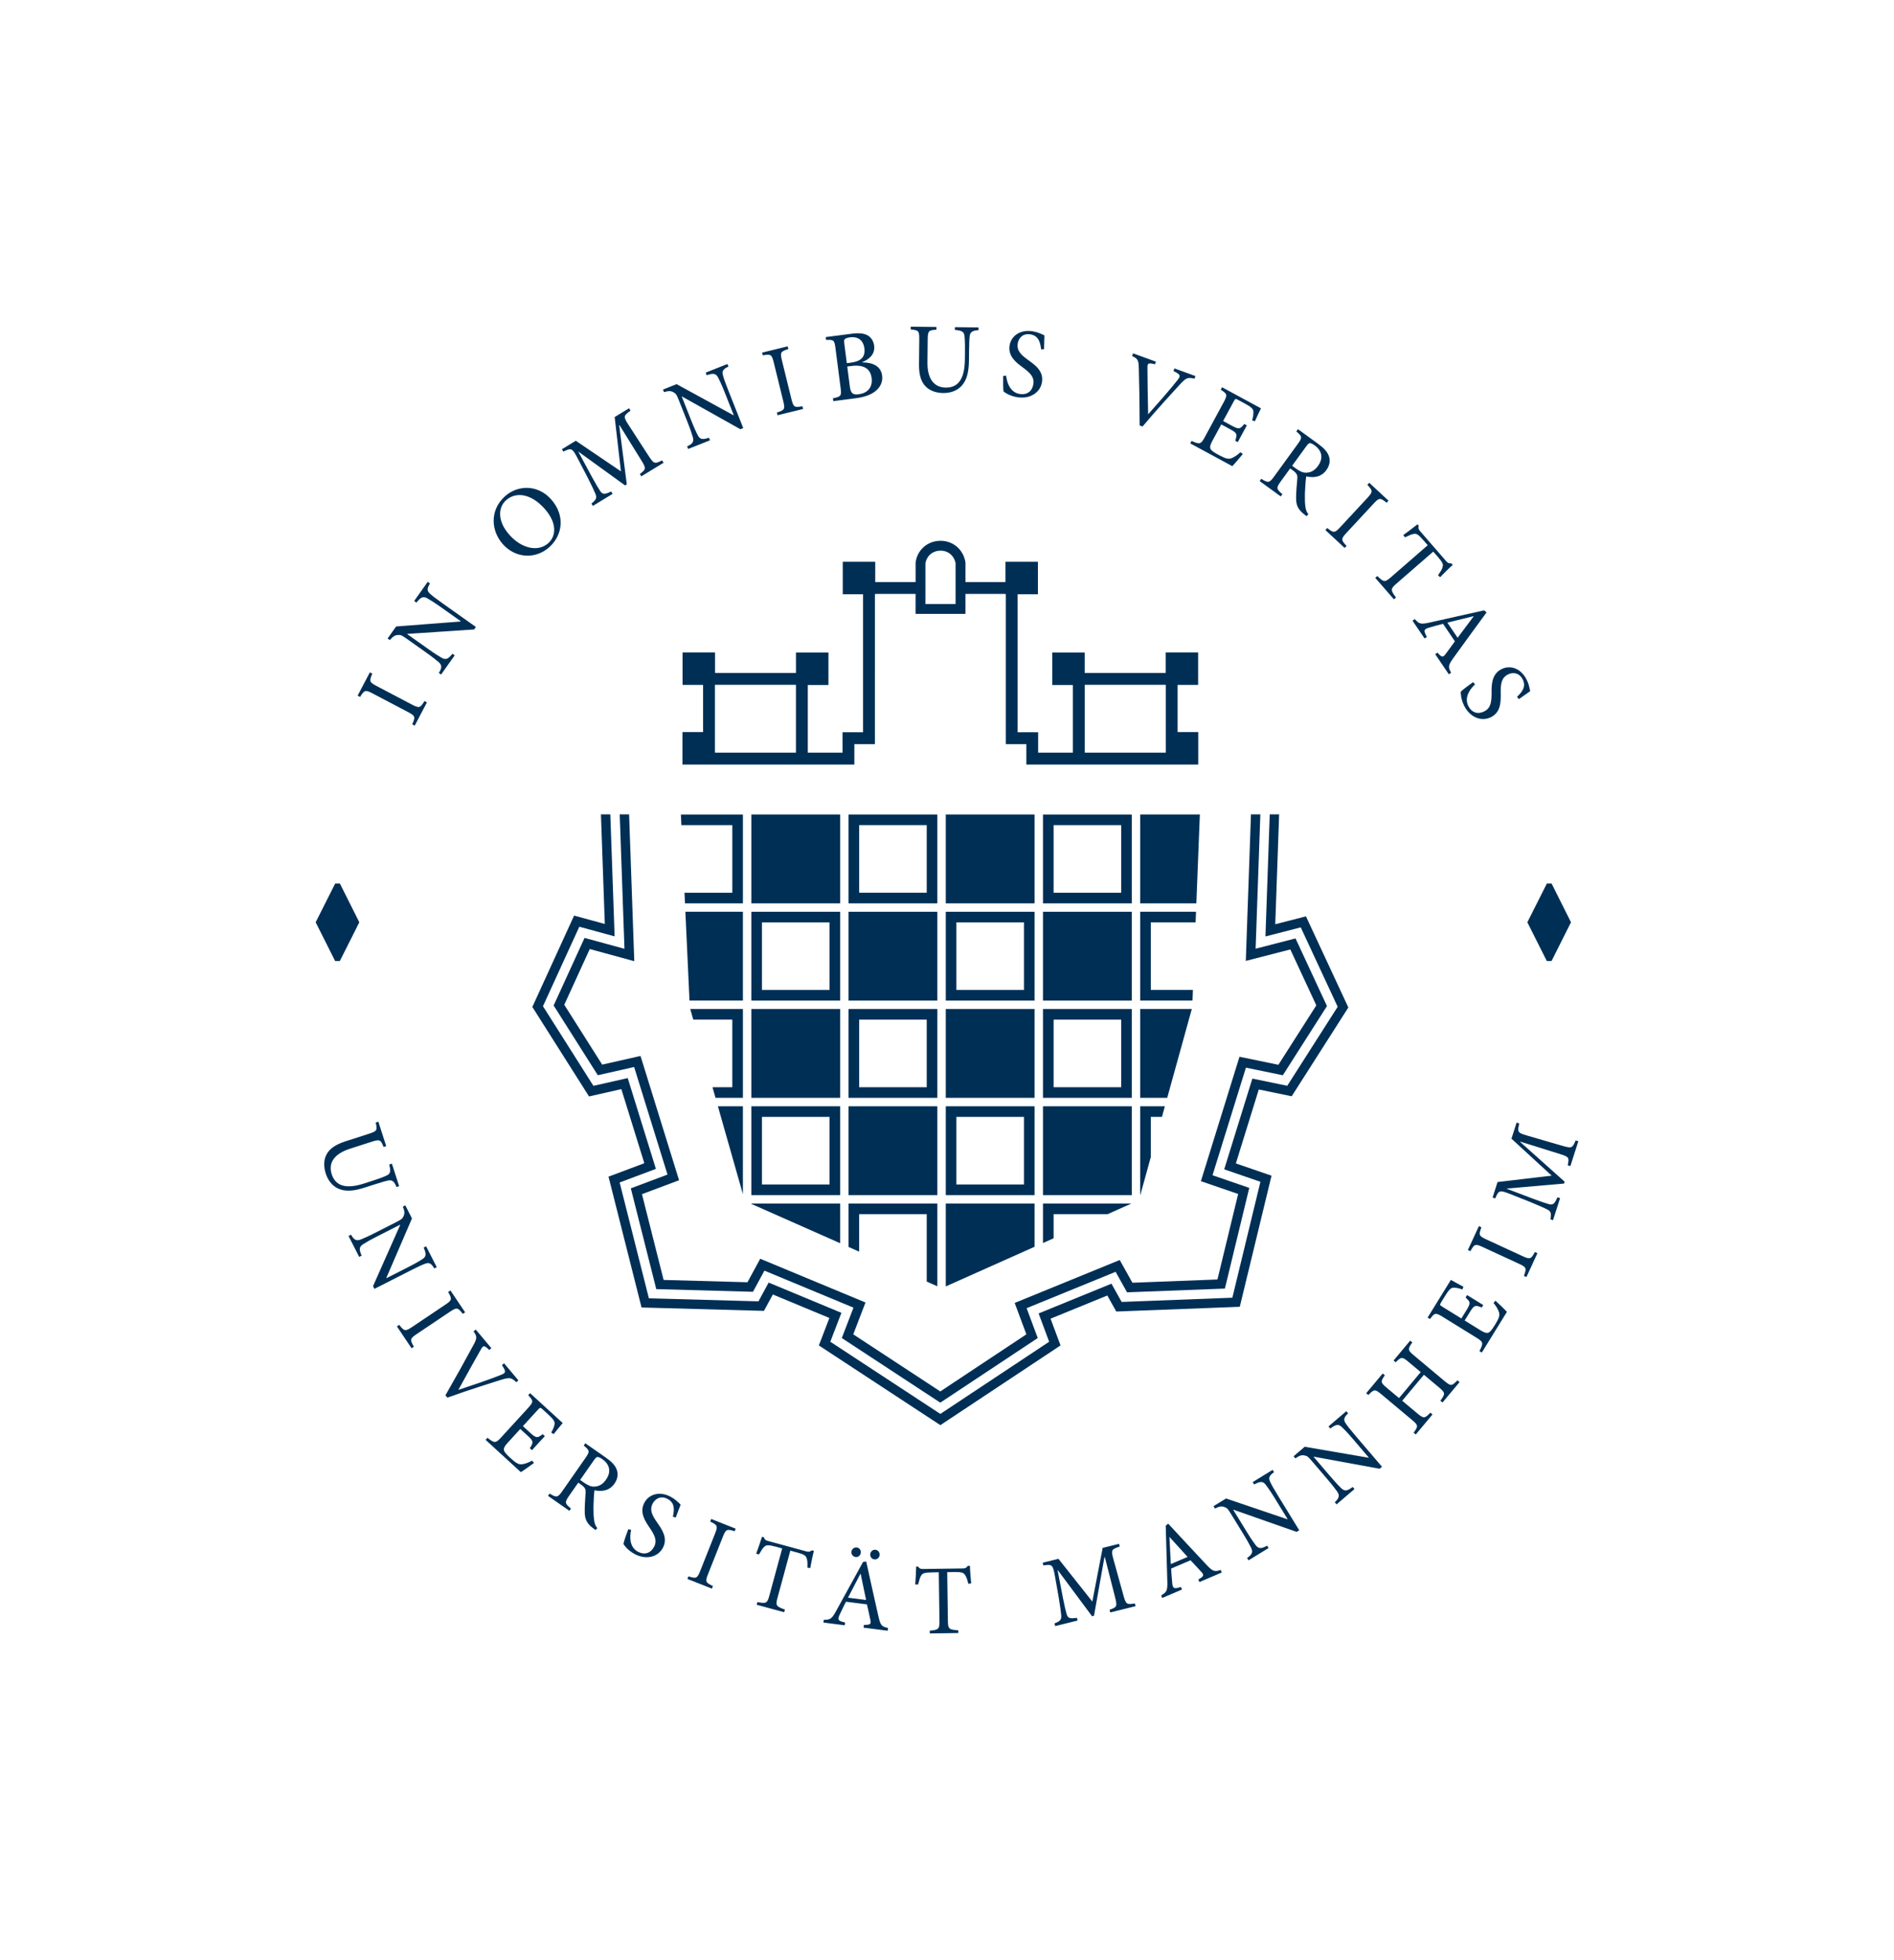 <?xml version="1.0" encoding="iso-8859-1"?>
<!-- Generator: Adobe Illustrator 12.0.1, SVG Export Plug-In . SVG Version: 6.00 Build 51448)  -->
<!DOCTYPE svg
  PUBLIC '-//W3C//DTD SVG 1.1//EN'
  'http://www.w3.org/Graphics/SVG/1.1/DTD/svg11.dtd'>
<svg enable-background="new 0 0 171.107 177.002" height="177.002" id="Ebene_1" overflow="visible" version="1.1" viewBox="-42.777 -44.251 256.661 265.503" width="171.107" xml:space="preserve" xmlns="http://www.w3.org/2000/svg" xmlns:xlink="http://www.w3.org/1999/xlink">
	
	

	
	<g>
		
		
	
		
		<path animation_id="0" d="M116.803,54.907V48.52h2.781v-4.4h-4.398v2.782h-10.971v-2.767h-4.398v4.4h2.797v9.166h-4.709v-2.762   h-2.779V36.245h2.748v-4.4h-4.398v2.749h-5.42V31.99l-0.01-0.11C87.762,30.185,86.381,29,84.671,29   c-1.753,0.009-3.139,1.216-3.372,2.935l-0.002,2.659h-5.468v-2.749h-4.4v4.4h2.749v18.694h-2.779v2.762H66.69v-9.166h2.797v-4.4   h-4.4v2.767H54.118V44.12h-4.4v4.4H52.5v6.387h-2.797v4.4h23.295v-2.763h2.785l0.001-20.299h0.045V36.2h5.467l-0.003,2.703h6.762   V36.2h5.42v0.045h0.045v20.299h2.783v2.763H119.6v-4.4H116.803L116.803,54.907z M54.104,57.701V48.52h0.013v-0.012l10.966-0.001   v9.194H54.104L54.104,57.701z M86.716,37.564h-4.085v-5.492c0.159-1.033,0.977-1.729,2.058-1.734c1.026,0,1.835,0.685,2.028,1.71   V37.564L86.716,37.564z M104.219,57.701v-9.193l-0.002-0.001h10.969v0.013h0.012v9.181H104.219L104.219,57.701z" fill="#002F56">
			<animate attributeName = "opacity" begin = "0" dur = "2.0" from = "0" to = "0" fill = "remove"/>
			<animate attributeName = "opacity" begin = "2.0" dur = "0.5" from = "0" to = "1" fill = "remove"/>
			<animateTransform attributeName = "transform" attributeType = "XML" type = "skewX" begin = "2.0" dur = "4" from = "8.429" to = "0" fill = "freeze"/>
		</path>
		
		
	
		
		<polygon animation_id="11" fill="#002F56" points="131.061,101.398 137.045,92.024 132.783,82.862 127.375,84.254 128.016,66.06 126.744,66.06    126.045,85.908 132.078,84.355 135.6,91.929 130.461,99.978 125.189,98.89 119.959,115.744 125.008,117.479 122.203,129.06    110.682,129.501 108.961,126.423 94.725,132.238 96.309,136.489 84.643,144.224 72.85,136.491 74.509,132.178 60.243,126.251    58.514,129.436 47.152,129.122 44.217,117.504 49.246,115.618 44.021,98.782 38.826,99.955 33.69,91.849 37.143,84.301    43.175,85.946 42.474,66.06 41.203,66.06 41.845,84.267 36.436,82.792 32.249,91.946 38.233,101.391 43.156,100.279 47.678,114.85    42.708,116.714 46.156,130.364 59.259,130.727 60.812,127.863 72.88,132.877 71.297,136.991 84.646,145.745 97.85,136.991    96.344,132.948 108.402,128.022 109.953,130.799 123.211,130.292 126.514,116.654 121.535,114.942 126.061,100.367    131.061,101.398  ">
			<animate attributeName = "opacity" begin = "0" dur = "1.75" from = "0" to = "0" fill = "remove"/>
			<animate attributeName = "opacity" begin = "1.75" dur = "0.5" from = "0" to = "1" fill = "remove"/>
			<animateTransform attributeName = "transform" attributeType = "XML" type = "skewX" begin = "1.75" dur = "4" from = "8.373" to = "0" fill = "freeze"/>
		</polygon>
		
		
	
		
		<polygon animation_id="12" fill="#002F56" points="132.262,104.244 139.941,92.217 134.197,79.871 130.037,80.942 130.561,66.059 129.289,66.059    128.707,82.596 133.49,81.364 138.494,92.121 131.662,102.823 126.934,101.847 123.119,114.14 128.025,115.827 124.223,131.529    109.221,132.102 107.84,129.628 97.969,133.66 99.396,137.493 84.651,147.27 69.74,137.493 71.246,133.577 61.384,129.479    60.005,132.021 45.157,131.612 41.193,115.921 46.106,114.079 42.289,101.78 37.637,102.83 30.803,92.045 35.728,81.279    40.511,82.583 39.929,66.059 38.658,66.059 39.182,80.904 35.021,79.77 29.362,92.144 37.043,104.266 41.423,103.276    44.538,113.311 39.684,115.131 44.161,132.854 60.749,133.312 61.955,131.092 69.617,134.275 68.187,137.993 84.654,148.791    100.939,137.994 99.588,134.37 107.279,131.229 108.492,133.4 125.23,132.76 129.531,115.001 124.697,113.34 127.805,103.323    132.262,104.244  ">
			<animate attributeName = "opacity" begin = "0" dur = "1.5" from = "0" to = "0" fill = "remove"/>
			<animate attributeName = "opacity" begin = "1.5" dur = "0.5" from = "0" to = "1" fill = "remove"/>
			<animateTransform attributeName = "transform" attributeType = "XML" type = "skewX" begin = "1.5" dur = "4" from = "8.376" to = "0" fill = "freeze"/>
		</polygon>
		
		
	
		
		<polygon animation_id="13" fill="#002F56" points="50.101,79.25 50.658,91.282 57.896,91.282 57.896,79.25 50.101,79.25  "/>
		
		
	
		
		<path animation_id="1" d="M60.477,80.688h9.157v9.157h-9.157V80.688L60.477,80.688z M59.039,91.284h12.033V79.251H59.039V91.284   L59.039,91.284z" fill="#002F56"/>
		
		
	
		
		<polygon animation_id="14" fill="#002F56" points="111.736,79.25 111.736,91.282 118.822,91.282 118.879,89.845 113.172,89.845 113.172,80.687    119.242,80.687 119.297,79.25 111.736,79.25  "/>
		
		
	
		
		<polygon animation_id="15" fill="#002F56" points="54.508,105.598 57.896,117.511 57.896,105.598 54.508,105.598  "/>
		
		
	
		
		<polygon animation_id="16" fill="#002F56" points="72.213,117.631 84.246,117.631 84.246,105.598 72.213,105.598 72.213,117.631  ">
			<animate attributeName = "fill" begin = "0" dur = "2.75" from = "#002F56" to = "#000000" fill = "remove"/>
			<animate attributeName = "fill" begin = "2.75" dur = "2" from = "#000000" to = "#002F56" fill = "freeze"/>
		</polygon>
		
		
	
		
		<polygon animation_id="17" fill="#002F56" points="98.561,117.631 110.594,117.631 110.594,105.598 98.561,105.598 98.561,117.631  "/>
		
		
	
		
		<path animation_id="2" d="M60.477,107.035h9.157v9.156h-9.157V107.035L60.477,107.035z M59.039,117.631h12.033v-12.033H59.039   V117.631L59.039,117.631z" fill="#002F56"/>
		
		
	
		
		<polygon animation_id="18" fill="#002F56" points="111.736,105.598 111.736,117.631 111.748,117.631 113.172,112.479 113.172,107.035    114.682,107.035 115.08,105.598 111.736,105.598  "/>
		
		
	
		
		<path animation_id="3" d="M86.825,107.035h9.158v9.156h-9.158V107.035L86.825,107.035z M85.388,117.631H97.42v-12.033H85.388V117.631   L85.388,117.631z" fill="#002F56"/>
		
		
	
		
		<polygon animation_id="19" fill="#002F56" points="59.039,104.457 71.072,104.457 71.072,92.424 59.039,92.424 59.039,104.457  "/>
		
		
	
		
		<polygon animation_id="20" fill="#002F56" points="111.736,92.424 111.736,104.457 115.395,104.457 118.727,92.424 111.736,92.424  "/>
		
		
	
		
		<polygon animation_id="21" fill="#002F56" points="50.761,92.424 51.17,93.86 56.459,93.86 56.459,103.019 53.775,103.019 54.184,104.457    57.898,104.457 57.898,92.424 50.761,92.424  "/>
		
		
	
		
		<polygon animation_id="22" fill="#002F56" points="59.039,78.109 71.072,78.109 71.072,66.074 59.039,66.074 59.039,78.109  ">
			<animate attributeName = "opacity" begin = "0" dur = "2.25" from = "0" to = "0" fill = "remove"/>
			<animate attributeName = "opacity" begin = "2.25" dur = "0.5" from = "0" to = "1" fill = "remove"/>
			<animateTransform attributeName = "transform" attributeType = "XML" type = "skewX" begin = "2.25" dur = "4" from = "7.799" to = "0" fill = "freeze"/>
		</polygon>
		
		
	
		
		<polygon animation_id="23" fill="#002F56" points="111.736,66.075 111.736,78.11 119.344,78.11 119.818,66.075 111.736,66.075  ">
			<animate attributeName = "opacity" begin = "0" dur = "4.0" from = "0" to = "0" fill = "remove"/>
			<animate attributeName = "opacity" begin = "4.0" dur = "0.5" from = "0" to = "1" fill = "remove"/>
			<animateTransform attributeName = "transform" attributeType = "XML" type = "skewX" begin = "4.0" dur = "4" from = "8.376" to = "0" fill = "freeze"/>
		</polygon>
		
		
	
		
		<polygon animation_id="24" fill="#002F56" points="72.213,91.284 84.246,91.284 84.246,79.251 72.213,79.251 72.213,91.284  ">
			<animate attributeName = "opacity" begin = "0" dur = "3.0" from = "0" to = "0" fill = "remove"/>
			<animate attributeName = "opacity" begin = "3.0" dur = "0.5" from = "0" to = "1" fill = "remove"/>
			<animateTransform attributeName = "transform" attributeType = "XML" type = "skewX" begin = "3.0" dur = "4" from = "8.004" to = "0" fill = "freeze"/>
		</polygon>
		
		
	
		
		<polygon animation_id="25" fill="#002F56" points="98.561,91.284 110.594,91.284 110.594,79.251 98.561,79.251 98.561,91.284  ">
			<animate attributeName = "opacity" begin = "0" dur = "3.75" from = "0" to = "0" fill = "remove"/>
			<animate attributeName = "opacity" begin = "3.75" dur = "0.5" from = "0" to = "1" fill = "remove"/>
			<animateTransform attributeName = "transform" attributeType = "XML" type = "skewX" begin = "3.75" dur = "4" from = "8.283" to = "0" fill = "freeze"/>
		</polygon>
		
		
	
		
		<path animation_id="4" d="M86.825,80.688h9.158v9.157h-9.158V80.688L86.825,80.688z M85.388,91.284H97.42V79.251H85.388V91.284   L85.388,91.284z" fill="#002F56"/>
		
		
	
		
		<polygon animation_id="26" fill="#002F56" points="85.388,104.457 97.42,104.457 97.42,92.424 85.388,92.424 85.388,104.457  "/>
		
		
	
		
		<path animation_id="5" d="M73.652,93.862h9.156v9.156h-9.156V93.862L73.652,93.862z M72.213,104.457h12.033V92.424H72.213V104.457   L72.213,104.457z" fill="#002F56"/>
		
		
	
		
		<path animation_id="6" d="M100,93.862h9.156v9.156H100V93.862L100,93.862z M98.561,104.457h12.033V92.424H98.561V104.457   L98.561,104.457z" fill="#002F56"/>
		
		
	
		
		<polygon animation_id="27" fill="#002F56" points="85.388,78.109 97.42,78.109 97.42,66.074 85.388,66.074 85.388,78.109  ">
			<animate attributeName = "opacity" begin = "0" dur = "3.25" from = "0" to = "0" fill = "remove"/>
			<animate attributeName = "opacity" begin = "3.25" dur = "0.5" from = "0" to = "1" fill = "remove"/>
			<animateTransform attributeName = "transform" attributeType = "XML" type = "skewX" begin = "3.25" dur = "4" from = "8.196" to = "0" fill = "freeze"/>
		</polygon>
		
		
	
		
		<path animation_id="7" d="M73.652,67.514h9.156v9.157h-9.156V67.514L73.652,67.514z M72.213,78.109h12.033V66.076H72.213V78.109   L72.213,78.109z" fill="#002F56">
			<animate attributeName = "opacity" begin = "0" dur = "2.5" from = "0" to = "0" fill = "remove"/>
			<animate attributeName = "opacity" begin = "2.5" dur = "0.5" from = "0" to = "1" fill = "remove"/>
			<animateTransform attributeName = "transform" attributeType = "XML" type = "skewX" begin = "2.5" dur = "4" from = "7.848" to = "0" fill = "freeze"/>
		</path>
		
		
	
		
		<path animation_id="8" d="M100,67.514h9.156v9.157H100V67.514L100,67.514z M98.561,78.109h12.033V66.076H98.561V78.109L98.561,78.109   z" fill="#002F56">
			<animate attributeName = "opacity" begin = "0" dur = "3.5" from = "0" to = "0" fill = "remove"/>
			<animate attributeName = "opacity" begin = "3.5" dur = "0.5" from = "0" to = "1" fill = "remove"/>
			<animateTransform attributeName = "transform" attributeType = "XML" type = "skewX" begin = "3.5" dur = "4" from = "8.24" to = "0" fill = "freeze"/>
		</path>
		
		
	
		
		<polygon animation_id="28" fill="#002F56" points="49.492,66.076 49.558,67.513 56.46,67.513 56.46,76.671 49.983,76.671 50.049,78.109    57.898,78.109 57.898,66.076 49.492,66.076  "/>
		
		
	
		
		<polygon animation_id="29" fill="#002F56" points="59.039,118.772 59.039,118.822 71.072,124.148 71.072,118.772 59.039,118.772  "/>
		
		
	
		
		<polygon animation_id="30" fill="#002F56" points="85.387,118.772 85.387,129.999 97.42,124.629 97.42,118.772 85.387,118.772  "/>
		
		
	
		
		<polygon animation_id="31" fill="#002F56" points="72.213,118.772 72.213,124.654 73.65,125.291 73.65,120.211 82.808,120.211 82.808,129.345    84.246,129.982 84.246,118.772 72.213,118.772  "/>
		
		
	
		
		<polygon animation_id="32" fill="#002F56" points="98.561,118.772 98.561,124.12 100,123.478 100,120.211 107.322,120.211 110.545,118.772    98.561,118.772  "/>
		
		
	
		
		<polygon animation_id="33" fill="#002F56" points="2.648,75.419 0,80.675 2.635,85.917 3.279,85.917 5.915,80.675 3.279,75.419 2.648,75.419  "/>
		
		
	
		
		<polygon animation_id="34" fill="#002F56" points="170.113,80.675 167.479,75.419 166.846,75.419 164.197,80.675 166.832,85.917 167.479,85.917    170.113,80.675  "/>
		
		
	
		
		<path animation_id="9" d="M11.311,116.418l-0.982-3.045l-0.359,0.116c0.226,0.916,0.159,1.233-0.315,1.472   c-0.38,0.18-0.906,0.391-2.083,0.771L6.6,116.046c-2.11,0.681-3.832,0.601-4.426-1.241c-0.512-1.587,0.401-2.785,2.46-3.45   l2.917-0.94c1.151-0.372,1.261-0.294,1.652,0.696l0.358-0.116l-1.069-3.314l-0.359,0.117c0.237,1.039,0.219,1.157-0.932,1.53   l-3.198,1.031c-1.497,0.483-2.341,1.151-2.682,2.108c-0.253,0.704-0.192,1.503,0.047,2.245c0.272,0.845,0.817,1.615,1.622,2.005   c1.02,0.49,2.182,0.37,3.691-0.118l1.062-0.342c1.177-0.38,1.735-0.532,2.093-0.605c0.545-0.105,0.819,0.132,1.118,0.883   L11.311,116.418L11.311,116.418z M16.407,127.393l-1.438-2.827l-0.335,0.172c0.373,0.851,0.363,1.217-0.146,1.552   c-0.317,0.206-0.844,0.534-1.946,1.095l-2.948,1.499l-0.019-0.035l3.474-8.056l-0.902-1.774l-0.335,0.171   c0.238,0.588,0.277,0.9,0.099,1.292c-0.178,0.362-0.214,0.41-1.088,0.855l-2.636,1.341c-1.103,0.561-1.696,0.817-2.085,0.97   c-0.618,0.239-0.926,0.02-1.315-0.657l-0.335,0.171l1.444,2.839l0.335-0.17c-0.367-0.84-0.363-1.188,0.218-1.56   c0.329-0.213,0.886-0.541,1.988-1.102l3.007-1.53l0.012,0.025l-3.683,8.297l0.189,0.371l4.829-2.455   c1.115-0.567,1.666-0.817,2.05-0.952c0.552-0.221,0.854-0.013,1.23,0.641L16.407,127.393L16.407,127.393z M12.995,138.376   l0.312-0.21c-0.546-0.96-0.55-1.087,0.41-1.731l4.466-2.995c0.949-0.636,1.076-0.591,1.757,0.279l0.312-0.21l-1.984-2.958   l-0.312,0.209c0.547,0.961,0.54,1.095-0.41,1.731l-4.466,2.996c-0.949,0.636-1.076,0.592-1.757-0.279l-0.312,0.209L12.995,138.376   L12.995,138.376z M27.474,142.73l-1.944-2.316l-0.289,0.242c0.598,0.921,0.567,1.052-0.185,1.349   c-1.306,0.535-3.97,1.437-5.69,2.002l-0.017-0.02c1.192-2.177,2.549-4.597,3.055-5.478c0.315-0.545,0.421-0.564,1.118,0.098   l0.288-0.241l-2.117-2.523l-0.298,0.25c0.458,0.651,0.514,0.885-0.007,1.832c-0.992,1.85-2.498,4.552-3.803,6.823l0.268,0.318   c2.77-1.007,6.301-2.11,7.204-2.394c1.255-0.387,1.46-0.331,2.13,0.3L27.474,142.73L27.474,142.73z M29.327,153.599   c-0.492,0.278-0.989,0.443-1.339,0.487c-0.455,0.058-0.805-0.117-1.558-0.808c-0.495-0.453-0.833-0.781-0.913-1.073   c-0.061-0.292,0.071-0.555,0.497-1.021l1.716-1.874l0.942,0.863c0.863,0.789,0.877,0.913,0.353,1.744l0.287,0.264l1.743-1.903   l-0.288-0.264c-0.737,0.546-0.859,0.58-1.751-0.236l-0.933-0.854l2.061-2.25c0.272-0.297,0.31-0.299,0.618-0.018l0.753,0.69   c0.714,0.653,0.918,0.967,0.866,1.303c-0.071,0.337-0.171,0.646-0.463,1.144l0.333,0.213c0.433-0.532,1-1.252,1.228-1.5   l-4.422-4.048l-0.254,0.277c0.71,0.776,0.762,0.88-0.055,1.771l-3.613,3.946c-0.735,0.803-0.887,0.81-1.853,0.053l-0.254,0.277   l4.778,4.376c0.371-0.226,1.422-0.977,1.781-1.249L29.327,153.599L29.327,153.599z M38.167,162.743   c-0.196-0.236-0.364-0.534-0.431-1.073c-0.065-0.471-0.096-0.919-0.092-1.77c0.015-0.727,0.068-1.788,0.135-2.283   c1.061,0.217,2.053,0.041,2.715-0.906c0.462-0.662,0.522-1.358,0.281-1.953c-0.226-0.567-0.697-1.044-1.502-1.604l-2.733-1.909   l-0.215,0.308c0.806,0.678,0.87,0.773,0.216,1.709l-3.094,4.431c-0.654,0.938-0.799,0.935-1.749,0.368l-0.216,0.31l2.898,2.023   l0.216-0.308c-0.836-0.682-0.888-0.817-0.234-1.755l1.224-1.752l0.352,0.246c0.574,0.399,0.669,0.664,0.641,1.103   c-0.047,0.771-0.127,1.732-0.119,2.541c-0.004,1.063,0.29,1.628,1.085,2.25c0.125,0.104,0.246,0.188,0.379,0.28L38.167,162.743   L38.167,162.743z M35.84,156.214l1.893-2.711c0.208-0.297,0.345-0.399,0.46-0.4c0.135-0.005,0.353,0.082,0.672,0.307   c0.838,0.584,1.313,1.571,0.481,2.762c-0.415,0.595-0.899,0.913-1.56,0.943c-0.43,0.028-0.855-0.139-1.417-0.53L35.84,156.214   L35.84,156.214z M48.79,161.303c0.302-0.798,0.488-1.293,0.668-1.745c-0.376-0.383-0.805-0.777-1.351-1.067   c-1.531-0.813-2.962-0.326-3.568,0.813c-0.713,1.341,0.171,2.572,0.716,3.379c0.638,0.948,1.071,1.711,0.604,2.589   c-0.461,0.866-1.291,1.141-2.181,0.668c-1.223-0.649-1.12-2.133-0.925-2.958l-0.389-0.1c-0.232,0.608-0.62,1.711-0.657,2.011   c0.075,0.116,0.209,0.293,0.449,0.559c0.253,0.239,0.582,0.537,1.069,0.796c1.579,0.839,3.165,0.402,3.827-0.843   c0.707-1.33-0.125-2.487-0.798-3.454c-0.68-0.985-1.035-1.691-0.575-2.559c0.341-0.641,1.098-1.092,2.012-0.605   c1.033,0.549,0.906,1.532,0.716,2.404L48.79,161.303L48.79,161.303z M53.692,170.936l0.139-0.35   c-0.995-0.481-1.07-0.584-0.644-1.658l1.983-4.998c0.422-1.062,0.551-1.098,1.605-0.766l0.139-0.351l-3.311-1.313l-0.139,0.351   c0.995,0.481,1.065,0.596,0.644,1.657l-1.983,4.998c-0.422,1.062-0.552,1.098-1.606,0.766l-0.139,0.351L53.692,170.936   L53.692,170.936z M67.021,168.153c0.14-0.771,0.333-1.734,0.495-2.331l-0.272-0.074c-0.275,0.189-0.4,0.24-0.75,0.145l-5.124-1.394   c-0.363-0.1-0.525-0.17-0.625-0.519l-0.26-0.07c-0.22,0.707-0.514,1.531-0.79,2.293l0.376,0.102   c0.311-0.528,0.513-0.863,0.729-1.041c0.25-0.253,0.538-0.286,1.614,0.006l0.804,0.22l-1.735,6.382   c-0.279,1.024-0.418,1.127-1.619,0.883l-0.099,0.364l3.723,1.012l0.098-0.363c-1.211-0.413-1.279-0.57-1.001-1.596l1.736-6.382   l0.921,0.251c0.973,0.264,1.168,0.415,1.291,0.783c0.1,0.249,0.128,0.605,0.102,1.267L67.021,168.153L67.021,168.153z    M77.516,176.639l0.048-0.374c-0.857-0.189-1.015-0.332-1.295-1.533c-0.559-2.429-1.13-5.075-1.665-7.475l-0.429,0.068   l-3.651,6.649c-0.615,1.114-0.812,1.17-1.668,1.184l-0.047,0.374l2.893,0.367l0.048-0.374c-0.988-0.22-1.091-0.368-0.691-1.171   c0.244-0.539,0.516-1.072,0.805-1.646l2.84,0.361c0.19,0.85,0.366,1.604,0.473,2.146c0.107,0.542-0.026,0.633-0.88,0.633   l-0.048,0.373L77.516,176.639L77.516,176.639z M74.591,172.473l-2.454-0.312c0.539-1.042,1.113-2.148,1.686-3.24l0.027,0.003   L74.591,172.473L74.591,172.473z M75.862,165.669c-0.333-0.042-0.664,0.214-0.711,0.587c-0.044,0.347,0.212,0.678,0.545,0.72   c0.36,0.046,0.677-0.212,0.722-0.559C76.465,166.044,76.222,165.715,75.862,165.669 M73.327,165.36   c-0.347-0.045-0.676,0.198-0.723,0.571c-0.044,0.348,0.212,0.678,0.558,0.723c0.361,0.046,0.664-0.215,0.708-0.561   C73.917,165.72,73.687,165.406,73.327,165.36 M88.83,170.229c-0.078-0.777-0.16-1.759-0.168-2.377l-0.283,0.004   c-0.211,0.259-0.316,0.342-0.68,0.347l-5.309,0.073c-0.377,0.006-0.552-0.02-0.745-0.325l-0.268,0.004   c-0.017,0.738-0.072,1.613-0.128,2.421l0.39-0.006c0.153-0.594,0.255-0.972,0.413-1.201c0.171-0.312,0.438-0.423,1.554-0.439   l0.833-0.012l0.092,6.613c0.015,1.062-0.091,1.198-1.313,1.296l0.006,0.376l3.857-0.054l-0.006-0.376   c-1.277-0.063-1.386-0.195-1.401-1.258l-0.092-6.613l0.954-0.014c1.008-0.014,1.239,0.077,1.458,0.397   c0.164,0.213,0.291,0.547,0.447,1.189L88.83,170.229L88.83,170.229z M111.109,173.312l-0.092-0.364   c-1.16,0.176-1.215,0.121-1.598-1.253l-1.299-4.691c-0.371-1.335-0.285-1.384,0.836-1.772l-0.09-0.365l-2.219,0.549l-1.4,7.271   l-4.588-5.789l-2.141,0.529l0.09,0.365c1.217-0.176,1.295-0.141,1.596,1.586l0.49,2.759c0.23,1.383,0.295,1.978,0.342,2.45   c0.045,0.57-0.182,0.778-0.914,1.057l0.09,0.365l3.041-0.752l-0.092-0.365c-0.883,0.121-1.219,0.108-1.4-0.512   c-0.143-0.52-0.283-1.093-0.496-2.176l-0.725-3.769l0.025-0.006l4.646,6.246l0.262-0.065l1.416-7.938l0.053-0.012l1.355,5.313   c0.355,1.38,0.318,1.458-0.713,1.824l0.09,0.365L111.109,173.312L111.109,173.312z M122.789,168.751l-0.146-0.346   c-0.836,0.27-1.045,0.227-1.895-0.667c-1.711-1.812-3.543-3.807-5.221-5.604l-0.334,0.275l0.217,7.583   c0.033,1.271-0.109,1.421-0.838,1.864l0.146,0.347l2.682-1.148l-0.148-0.346c-0.963,0.31-1.127,0.234-1.188-0.661   c-0.062-0.587-0.1-1.186-0.139-1.827l2.633-1.126c0.594,0.638,1.127,1.2,1.494,1.613c0.365,0.413,0.297,0.559-0.439,0.991   l0.148,0.346L122.789,168.751L122.789,168.751z M118.158,166.639l-2.275,0.974c-0.062-1.173-0.127-2.417-0.186-3.649l0.023-0.011   L118.158,166.639L118.158,166.639z M129.68,154.847l-2.703,1.66l0.197,0.321c0.818-0.44,1.186-0.46,1.559,0.021   c0.23,0.299,0.602,0.798,1.248,1.853l1.73,2.817l-0.033,0.021l-8.309-2.817l-1.695,1.042l0.197,0.32   c0.566-0.284,0.875-0.348,1.279-0.202c0.375,0.149,0.426,0.18,0.939,1.016l1.549,2.521c0.646,1.054,0.949,1.625,1.135,2.001   c0.287,0.597,0.092,0.921-0.553,1.364l0.197,0.319l2.715-1.667l-0.195-0.319c-0.809,0.432-1.156,0.457-1.572-0.094   c-0.238-0.311-0.611-0.839-1.258-1.893l-1.766-2.875l0.023-0.014l8.566,3.005l0.354-0.218l-2.834-4.617   c-0.654-1.065-0.949-1.595-1.113-1.967c-0.264-0.531-0.082-0.851,0.539-1.278L129.68,154.847L129.68,154.847z M139.664,146.904   l-2.412,2.061l0.244,0.286c0.74-0.562,1.1-0.638,1.543-0.222c0.275,0.26,0.719,0.694,1.521,1.635l2.148,2.515l-0.031,0.026   l-8.645-1.489l-1.512,1.292l0.244,0.286c0.514-0.369,0.809-0.479,1.232-0.399c0.395,0.088,0.449,0.112,1.086,0.858l1.922,2.248   c0.803,0.94,1.191,1.457,1.432,1.8c0.377,0.545,0.234,0.896-0.332,1.433l0.244,0.286l2.422-2.068l-0.244-0.286   c-0.73,0.553-1.07,0.631-1.566,0.153c-0.285-0.271-0.732-0.735-1.537-1.676l-2.191-2.564l0.02-0.018l8.932,1.636l0.314-0.271   l-3.518-4.119c-0.812-0.95-1.186-1.428-1.406-1.769c-0.344-0.485-0.211-0.827,0.334-1.348L139.664,146.904L139.664,146.904z    M148.32,137.345l-2.25,2.691l0.287,0.24c0.746-0.743,0.867-0.782,1.721-0.066l1.67,1.397l-2.939,3.516l-1.672-1.397   c-0.855-0.716-0.838-0.842-0.254-1.686l-0.289-0.242l-2.234,2.671l0.289,0.241c0.779-0.785,0.889-0.833,1.756-0.108l4.164,3.485   c0.867,0.725,0.85,0.85,0.221,1.727l0.289,0.241l2.268-2.711l-0.287-0.242c-0.77,0.794-0.9,0.824-1.758,0.109l-2.061-1.726   l2.941-3.516l2.062,1.726c0.865,0.725,0.84,0.859,0.168,1.788l0.289,0.242l2.311-2.764l-0.287-0.241   c-0.762,0.783-0.881,0.823-1.746,0.099l-4.166-3.485c-0.855-0.717-0.838-0.842-0.203-1.747L148.32,137.345L148.32,137.345z    M159.615,132.244c0.365,0.432,0.621,0.889,0.729,1.225c0.143,0.437,0.035,0.812-0.5,1.681c-0.354,0.572-0.611,0.966-0.885,1.099   c-0.273,0.114-0.557,0.034-1.096-0.298l-2.16-1.335l0.67-1.086c0.615-0.996,0.734-1.033,1.648-0.674l0.205-0.332l-2.197-1.355   l-0.203,0.332c0.674,0.622,0.73,0.734,0.094,1.765l-0.664,1.075l-2.596-1.604c-0.344-0.213-0.352-0.248-0.133-0.604l0.537-0.869   c0.508-0.824,0.779-1.083,1.119-1.095c0.342,0.006,0.666,0.048,1.209,0.242l0.146-0.368c-0.604-0.325-1.416-0.749-1.703-0.925   l-3.15,5.101l0.32,0.198c0.631-0.843,0.723-0.913,1.752-0.278l4.553,2.812c0.926,0.571,0.961,0.72,0.396,1.81l0.322,0.198   l3.404-5.513c-0.291-0.322-1.225-1.215-1.561-1.517L159.615,132.244L159.615,132.244z M165.566,125.497l-0.342-0.158   c-0.535,0.967-0.643,1.036-1.691,0.552l-4.881-2.254c-1.039-0.479-1.066-0.611-0.678-1.645l-0.342-0.158l-1.492,3.235l0.342,0.156   c0.535-0.967,0.652-1.03,1.689-0.552l4.883,2.254c1.037,0.48,1.064,0.611,0.676,1.646l0.342,0.157L165.566,125.497L165.566,125.497   z M171.107,110.338l-0.359-0.115c-0.459,1.08-0.535,1.1-1.904,0.701l-4.676-1.358c-1.33-0.384-1.326-0.481-1.066-1.641   l-0.359-0.116l-0.699,2.177l5.453,5.011l-7.338,0.864l-0.672,2.1l0.357,0.115c0.488-1.128,0.561-1.176,2.188-0.526l2.605,1.033   c1.299,0.53,1.838,0.787,2.264,0.995c0.51,0.262,0.568,0.562,0.42,1.334l0.357,0.114l0.957-2.981l-0.357-0.115   c-0.361,0.815-0.549,1.094-1.172,0.922c-0.516-0.15-1.08-0.332-2.113-0.72l-3.586-1.361l0.008-0.025l7.756-0.675l0.082-0.257   l-6.014-5.373l0.018-0.051l5.234,1.636c1.361,0.424,1.408,0.494,1.178,1.564l0.359,0.115L171.107,110.338L171.107,110.338z" fill="#002F56">
			<animate attributeName = "fill" begin = "0" dur = "2" from = "#000000" to = "#002F56" fill = "freeze"/>
		</path>
		
		
	
		
		<path animation_id="10" d="M15.079,50.887l-0.333-0.175c-0.584,0.938-0.694,1.003-1.717,0.465l-4.761-2.501   c-1.011-0.532-1.033-0.664-0.591-1.678l-0.333-0.175l-1.657,3.154l0.333,0.174c0.584-0.937,0.705-0.995,1.717-0.464l4.76,2.501   c1.011,0.532,1.033,0.664,0.591,1.677l0.333,0.176L15.079,50.887L15.079,50.887z M15.182,34.566l-1.834,2.588l0.307,0.217   c0.58-0.726,0.909-0.888,1.441-0.593c0.331,0.185,0.867,0.499,1.875,1.213l2.698,1.912l-0.023,0.033L10.9,40.609L9.75,42.232   l0.308,0.218c0.409-0.485,0.668-0.664,1.097-0.689c0.403-0.011,0.463-0.002,1.263,0.566l2.413,1.709   c1.009,0.715,1.512,1.121,1.829,1.395c0.499,0.436,0.447,0.811,0.029,1.47l0.307,0.218l1.842-2.6l-0.307-0.217   c-0.572,0.715-0.882,0.874-1.48,0.532c-0.342-0.192-0.892-0.533-1.9-1.248l-2.753-1.951l0.016-0.022l9.058-0.6l0.242-0.34   l-4.42-3.132c-1.021-0.723-1.498-1.094-1.796-1.371c-0.452-0.386-0.408-0.75-0.005-1.388L15.182,34.566L15.182,34.566z    M25.674,22.955c-2.139,1.904-1.902,4.717-0.311,6.504c1.716,1.928,4.432,2.066,6.279,0.421s2.194-4.329,0.263-6.497   C30.117,21.375,27.411,21.409,25.674,22.955 M25.804,23.505c1.295-1.153,3.35-0.948,5.218,1.151c1.707,1.917,1.584,3.7,0.5,4.666   c-1.396,1.242-3.622,0.723-5.267-1.125C24.601,26.339,24.709,24.479,25.804,23.505 M47.146,18.432l-0.196-0.321   c-1.054,0.517-1.123,0.48-1.9-0.715l-2.648-4.085c-0.756-1.161-0.69-1.233,0.264-1.94l-0.196-0.321l-1.951,1.19l0.849,7.355   l-6.116-4.143l-1.882,1.148l0.196,0.32c1.107-0.533,1.193-0.522,2,1.033l1.295,2.485c0.636,1.25,0.876,1.796,1.063,2.232   c0.214,0.532,0.062,0.797-0.556,1.284l0.197,0.321l2.673-1.631l-0.195-0.321c-0.807,0.382-1.131,0.469-1.49-0.068   c-0.292-0.452-0.6-0.957-1.128-1.926l-1.822-3.376l0.023-0.013l6.308,4.56l0.23-0.14l-1.036-7.997l0.046-0.028l2.89,4.662   c0.753,1.209,0.743,1.294-0.131,1.953l0.196,0.321L47.146,18.432L47.146,18.432z M55.801,5.054l-2.949,1.169l0.139,0.35   c0.881-0.292,1.246-0.248,1.531,0.289c0.176,0.335,0.454,0.89,0.91,2.04l1.219,3.074l-0.038,0.015l-7.698-4.208l-1.849,0.733   l0.139,0.35c0.607-0.183,0.921-0.192,1.295,0.022c0.344,0.21,0.389,0.25,0.751,1.163L50.34,12.8   c0.456,1.15,0.656,1.765,0.772,2.167c0.181,0.637-0.068,0.924-0.778,1.248l0.139,0.35l2.962-1.174l-0.139-0.35   c-0.869,0.287-1.216,0.25-1.531-0.362c-0.182-0.348-0.457-0.932-0.912-2.082L49.609,9.46l0.025-0.01l7.919,4.438l0.388-0.154   l-1.997-5.036c-0.46-1.162-0.658-1.734-0.757-2.129C55.019,6,55.254,5.719,55.938,5.404L55.801,5.054L55.801,5.054z M66.049,11.147   l-0.09-0.366c-1.09,0.186-1.21,0.146-1.487-0.977l-1.284-5.221C62.915,3.473,63,3.369,64.051,3.028l-0.09-0.366l-3.459,0.852   l0.09,0.365c1.09-0.185,1.213-0.133,1.486,0.977l1.285,5.221c0.273,1.109,0.188,1.213-0.864,1.555l0.091,0.365L66.049,11.147   L66.049,11.147z M74.085,4.792c0.76-0.301,1.76-0.959,1.596-2.225c-0.081-0.627-0.435-1.164-0.942-1.424   c-0.478-0.236-1.099-0.319-2.112-0.188l-3.506,0.453l0.049,0.386c1.066-0.042,1.129,0.031,1.272,1.137l0.688,5.333   c0.143,1.106,0.076,1.21-1.034,1.435l0.05,0.387l3.026-0.391c1.053-0.135,1.953-0.414,2.583-0.889   c0.718-0.526,1.122-1.283,1.008-2.163c-0.172-1.333-1.288-1.786-2.673-1.81L74.085,4.792L74.085,4.792z M71.977,4.943l-0.335-2.6   c-0.054-0.413-0.035-0.578,0.075-0.674s0.383-0.185,0.702-0.226c1.174-0.152,1.815,0.511,1.939,1.471   c0.144,1.12-0.381,1.77-1.821,1.957L71.977,4.943L71.977,4.943z M72.036,5.396l0.546-0.071c1.6-0.207,2.586,0.29,2.758,1.623   c0.179,1.387-0.696,2.069-1.722,2.202c-0.825,0.12-1.113-0.114-1.236-1.074L72.036,5.396L72.036,5.396z M89.824,0.098l-3.199-0.034   L86.622,0.44c0.941,0.077,1.22,0.242,1.296,0.767c0.049,0.417,0.082,0.982,0.07,2.219l-0.012,1.021   c-0.023,2.218-0.645,3.824-2.581,3.804c-1.667-0.018-2.514-1.264-2.491-3.428l0.033-3.064c0.013-1.21,0.121-1.29,1.184-1.346   l0.004-0.376L80.645,0L80.64,0.376c1.062,0.106,1.169,0.161,1.155,1.371l-0.035,3.36c-0.017,1.573,0.348,2.585,1.148,3.212   c0.586,0.463,1.364,0.66,2.144,0.667c0.887,0.01,1.791-0.263,2.415-0.902c0.789-0.812,1.043-1.951,1.061-3.537l0.012-1.116   c0.012-1.237,0.045-1.815,0.09-2.177c0.074-0.55,0.385-0.735,1.191-0.78L89.824,0.098L89.824,0.098z M98.705,3.044   c0.02-0.854,0.031-1.381,0.051-1.868c-0.48-0.235-1.018-0.466-1.629-0.558c-1.715-0.259-2.902,0.676-3.096,1.953   c-0.227,1.502,1.016,2.369,1.799,2.95c0.916,0.682,1.578,1.257,1.43,2.241c-0.146,0.97-0.84,1.504-1.836,1.354   c-1.369-0.207-1.766-1.639-1.855-2.482l-0.4,0.035c-0.016,0.65-0.016,1.82,0.049,2.115c0.109,0.084,0.295,0.207,0.609,0.377   c0.318,0.144,0.729,0.314,1.273,0.396c1.768,0.267,3.117-0.671,3.328-2.067c0.225-1.489-0.943-2.304-1.9-2.992   c-0.967-0.703-1.537-1.251-1.391-2.222c0.109-0.718,0.674-1.394,1.695-1.24c1.158,0.175,1.365,1.144,1.477,2.031L98.705,3.044   L98.705,3.044z M119.219,6.687l-2.844-1.035l-0.127,0.354c0.977,0.499,1.016,0.627,0.514,1.26   c-0.863,1.116-2.721,3.229-3.928,4.579l-0.025-0.009c-0.055-2.48-0.09-5.254-0.092-6.271c0-0.629,0.082-0.699,1.018-0.474   l0.129-0.354l-3.096-1.127l-0.133,0.366c0.723,0.335,0.887,0.509,0.908,1.59c0.066,2.098,0.113,5.191,0.117,7.811l0.393,0.143   c1.895-2.257,4.4-4.978,5.041-5.675c0.895-0.961,1.1-1.015,1.996-0.804L119.219,6.687L119.219,6.687z M125.311,17.008   c-0.408,0.39-0.852,0.67-1.18,0.798c-0.428,0.166-0.809,0.082-1.707-0.405c-0.592-0.319-1-0.555-1.146-0.819   c-0.131-0.269-0.066-0.555,0.232-1.111l1.211-2.234l1.123,0.608c1.029,0.557,1.072,0.672,0.766,1.606l0.344,0.186l1.229-2.27   l-0.344-0.186c-0.582,0.709-0.693,0.771-1.758,0.196l-1.111-0.602l1.453-2.684c0.191-0.354,0.229-0.365,0.596-0.167l0.898,0.486   c0.852,0.461,1.125,0.716,1.156,1.054c0.012,0.343-0.01,0.667-0.172,1.221l0.375,0.126c0.291-0.622,0.666-1.458,0.826-1.753   l-5.273-2.853l-0.178,0.331c0.877,0.582,0.953,0.668,0.377,1.732l-2.547,4.706c-0.518,0.958-0.664,1.001-1.785,0.501l-0.178,0.332   l5.697,3.083c0.307-0.309,1.143-1.292,1.426-1.644L125.311,17.008L125.311,17.008z M134.525,25.409   c-0.193-0.239-0.355-0.541-0.412-1.08c-0.055-0.473-0.078-0.921-0.059-1.771c0.029-0.727,0.102-1.787,0.178-2.28   c1.059,0.236,2.053,0.079,2.732-0.856c0.475-0.652,0.547-1.348,0.318-1.946c-0.215-0.572-0.678-1.057-1.471-1.634l-2.697-1.96   l-0.221,0.305c0.793,0.692,0.855,0.788,0.184,1.712l-3.178,4.372c-0.67,0.924-0.816,0.918-1.756,0.335l-0.221,0.305l2.859,2.079   l0.221-0.304c-0.822-0.698-0.873-0.834-0.201-1.759l1.258-1.729l0.348,0.253c0.566,0.411,0.656,0.676,0.619,1.115   c-0.062,0.77-0.16,1.729-0.166,2.538c-0.025,1.062,0.258,1.633,1.043,2.27c0.121,0.105,0.242,0.192,0.371,0.287L134.525,25.409   L134.525,25.409z M132.322,18.839l1.943-2.675c0.213-0.293,0.352-0.392,0.467-0.392c0.135-0.002,0.352,0.089,0.666,0.318   c0.826,0.601,1.283,1.597,0.43,2.771c-0.428,0.587-0.918,0.896-1.578,0.913c-0.43,0.021-0.852-0.154-1.408-0.556L132.322,18.839   L132.322,18.839z M139.441,29.971l0.256-0.275c-0.754-0.809-0.787-0.931,0-1.779l3.658-3.941c0.775-0.837,0.91-0.824,1.771-0.133   l0.256-0.276l-2.609-2.423l-0.256,0.275c0.754,0.809,0.775,0.941,0,1.779l-3.658,3.942c-0.777,0.837-0.91,0.823-1.773,0.132   l-0.256,0.276L139.441,29.971L139.441,29.971z M152.379,33.932c0.543-0.562,1.24-1.256,1.707-1.662l-0.186-0.213   c-0.332,0.006-0.465-0.022-0.703-0.297l-3.482-4.008c-0.248-0.284-0.342-0.434-0.23-0.778l-0.176-0.203   c-0.576,0.464-1.281,0.987-1.934,1.465l0.256,0.294c0.553-0.266,0.906-0.432,1.186-0.46c0.348-0.071,0.605,0.062,1.338,0.904   l0.545,0.629l-4.992,4.338c-0.801,0.696-0.973,0.703-1.836-0.167l-0.285,0.247l2.531,2.912l0.285-0.247   c-0.777-1.017-0.746-1.187,0.055-1.883l4.992-4.338l0.627,0.72c0.66,0.761,0.74,0.996,0.637,1.369   c-0.057,0.263-0.23,0.575-0.621,1.11L152.379,33.932L152.379,33.932z M153.559,47.087l0.311-0.212   c-0.424-0.769-0.422-0.981,0.293-1.986c1.455-2.024,3.062-4.203,4.51-6.19l-0.336-0.277l-7.4,1.657   c-1.244,0.274-1.416,0.164-1.992-0.469l-0.312,0.211l1.639,2.414l0.311-0.211c-0.488-0.888-0.445-1.063,0.422-1.293   c0.566-0.172,1.146-0.322,1.768-0.483l1.607,2.37c-0.514,0.705-0.963,1.335-1.299,1.774c-0.336,0.438-0.492,0.399-1.057-0.241   l-0.312,0.21L153.559,47.087L153.559,47.087z M154.75,42.137l-1.389-2.048c1.139-0.285,2.348-0.584,3.547-0.877l0.014,0.022   L154.75,42.137L154.75,42.137z M163.051,50.446c0.697-0.491,1.131-0.796,1.531-1.071c-0.096-0.526-0.229-1.094-0.52-1.641   c-0.811-1.532-2.27-1.931-3.41-1.326c-1.342,0.71-1.301,2.225-1.301,3.199c-0.004,1.143-0.074,2.016-0.953,2.482   c-0.867,0.46-1.707,0.221-2.18-0.67c-0.648-1.224,0.268-2.394,0.893-2.968l-0.268-0.3c-0.531,0.373-1.471,1.069-1.67,1.296   c-0.004,0.138,0.01,0.36,0.059,0.714c0.074,0.341,0.182,0.771,0.438,1.258c0.838,1.58,2.396,2.109,3.645,1.449   c1.33-0.706,1.289-2.13,1.273-3.308c-0.01-1.196,0.094-1.98,0.959-2.44c0.643-0.34,1.521-0.288,2.004,0.626   c0.549,1.034-0.107,1.777-0.754,2.393L163.051,50.446L163.051,50.446z" fill="#002F56">
			<animate attributeName = "opacity" begin = "0" dur = "1.25" from = "0" to = "0" fill = "remove"/>
			<animate attributeName = "opacity" begin = "1.25" dur = "0.5" from = "0" to = "1" fill = "remove"/>
			<animateTransform attributeName = "transform" attributeType = "XML" type = "skewX" begin = "1.25" dur = "4" from = "8.315" to = "0" fill = "freeze"/>
		</path>
		
		

	
	</g>
	
	


</svg>

